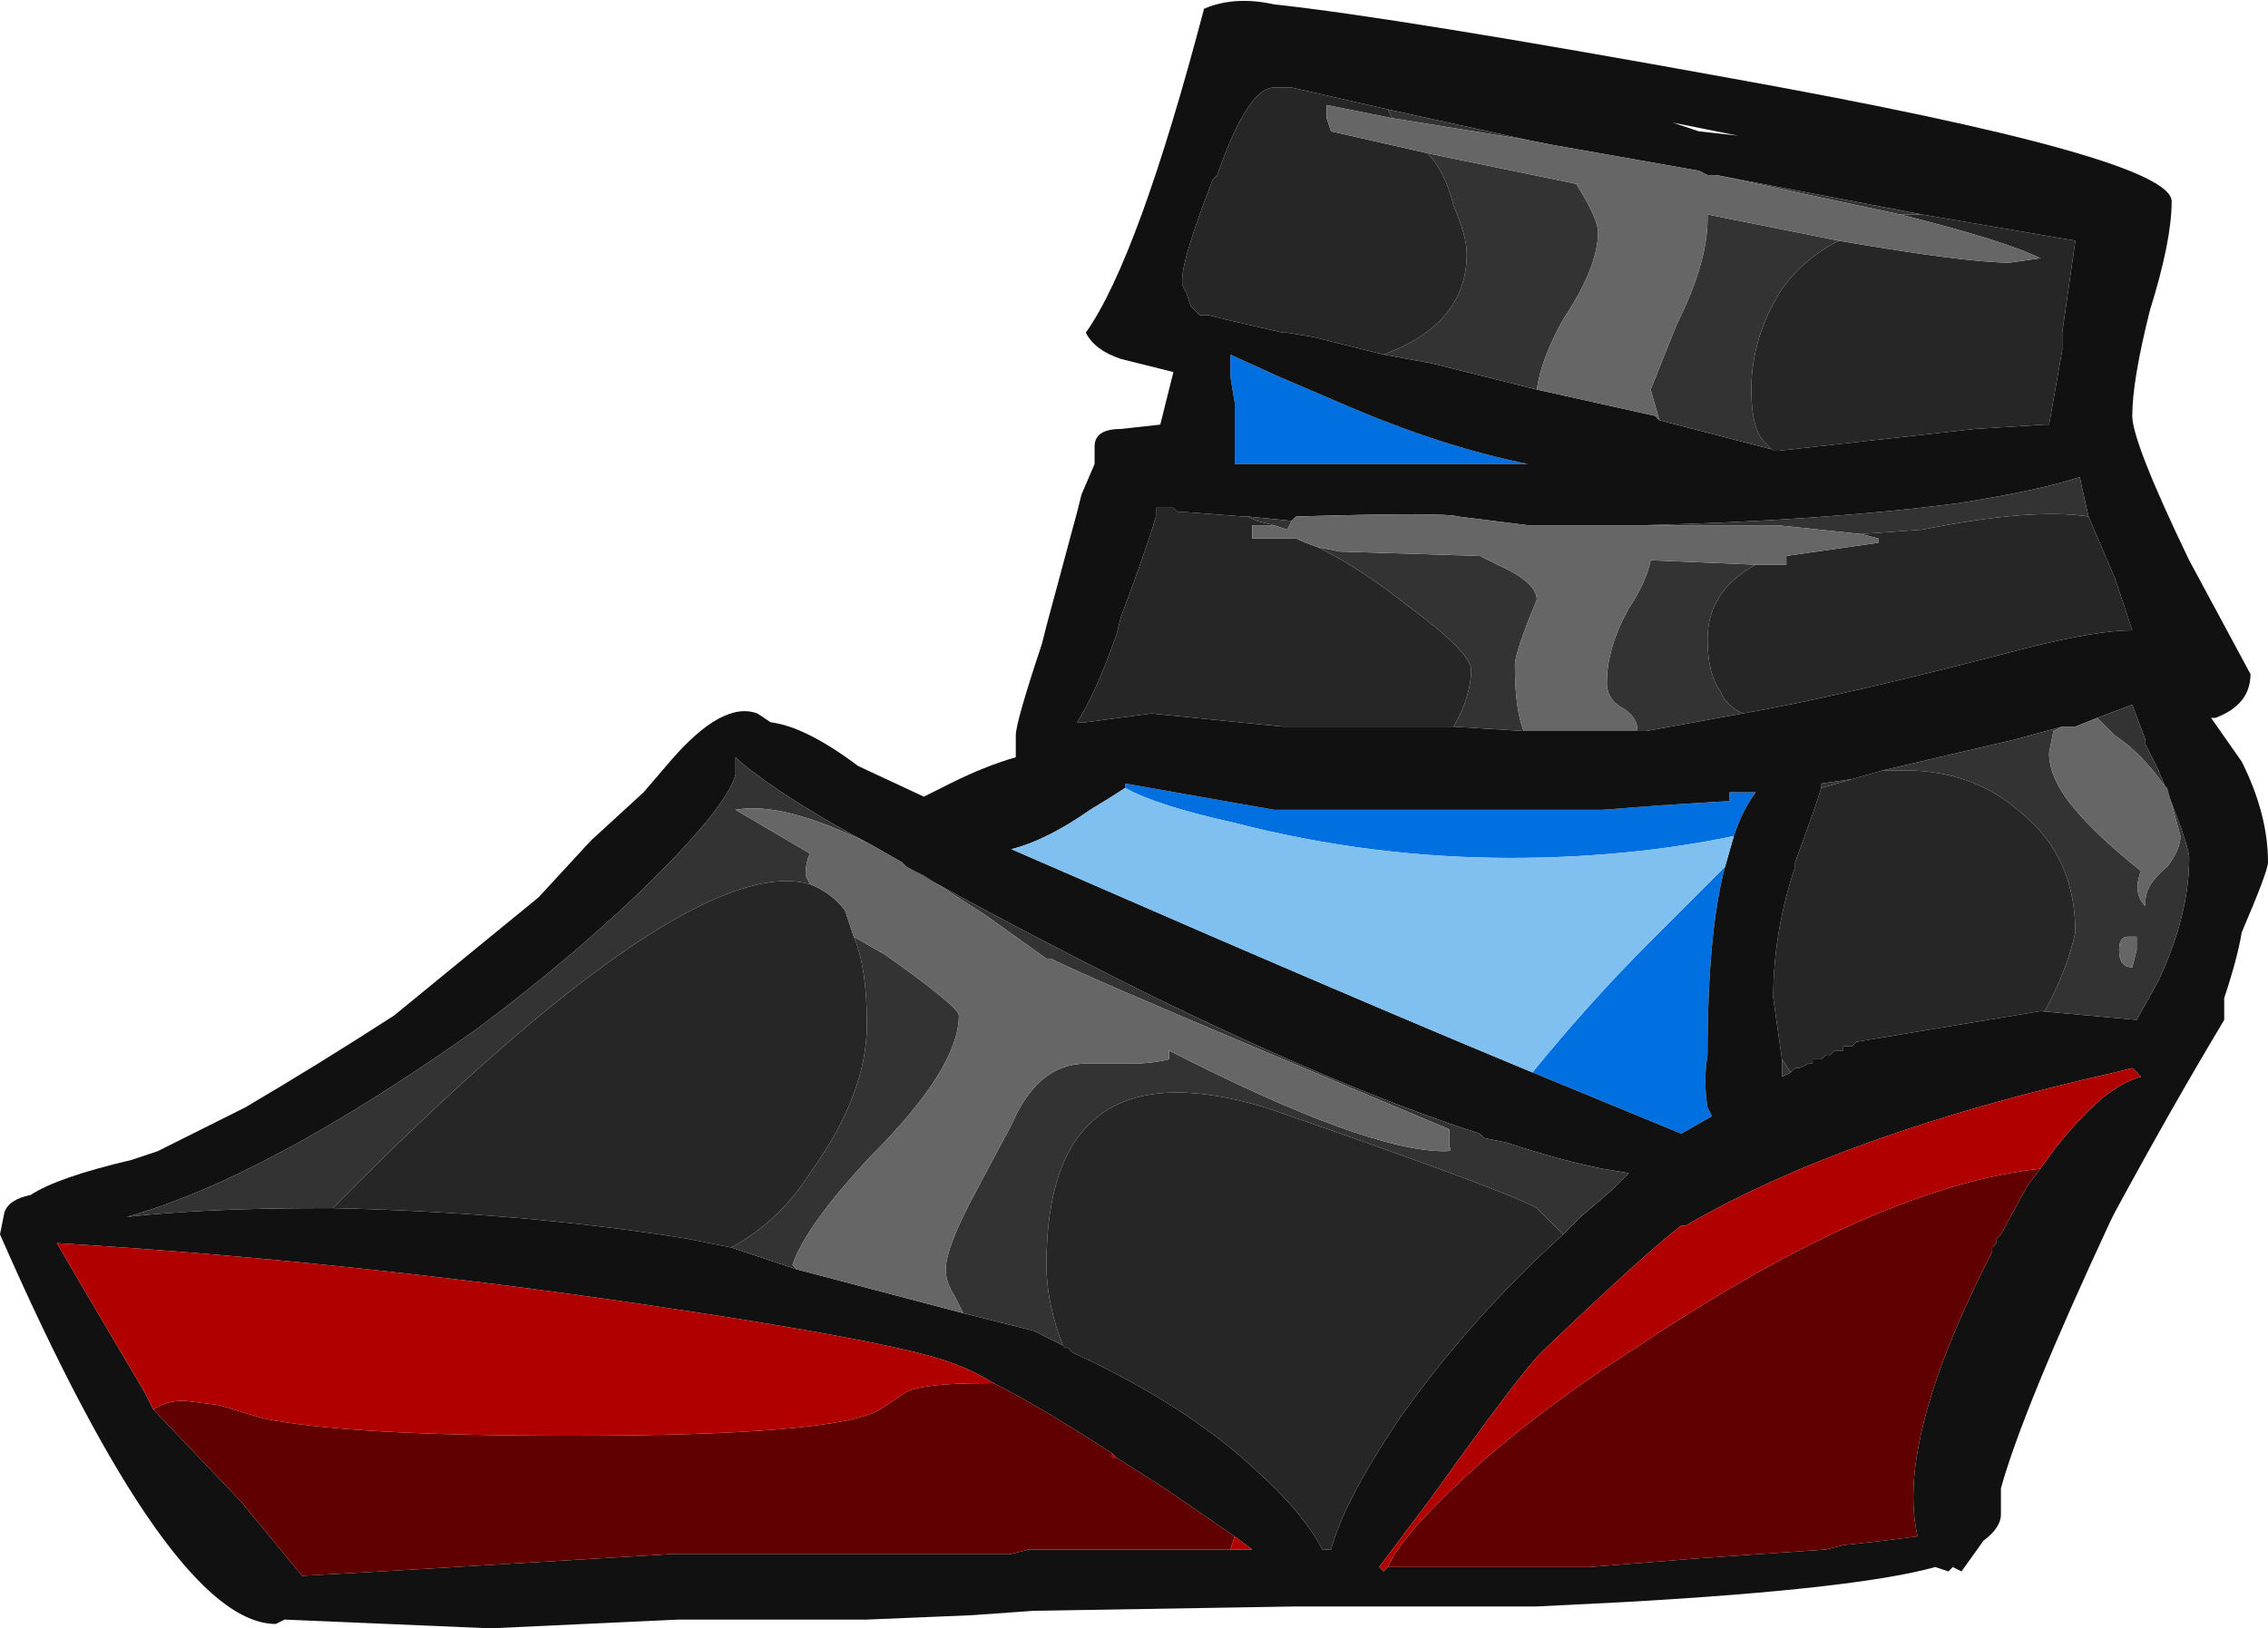 <?xml version="1.0" encoding="UTF-8" standalone="no"?>
<svg xmlns:ffdec="https://www.free-decompiler.com/flash" xmlns:xlink="http://www.w3.org/1999/xlink" ffdec:objectType="frame" height="130.2px" width="181.3px" xmlns="http://www.w3.org/2000/svg">
  <g transform="matrix(1.0, 0.0, 0.0, 1.0, 144.9, 94.15)">
    <use ffdec:characterId="2044" height="18.6" transform="matrix(7.0, 0.0, 0.0, 7.0, -144.9, -94.15)" width="25.9" xlink:href="#shape0"/>
  </g>
  <defs>
    <g id="shape0" transform="matrix(1.0, 0.0, 0.0, 1.0, 20.7, 13.45)">
      <path d="M-3.25 -8.15 L-6.6 -8.15 -6.6 -8.85 -6.65 -9.15 -6.65 -9.4 -6.1 -9.15 -5.4 -8.85 Q-4.25 -8.35 -3.25 -8.15 M-3.2 -1.2 Q-2.55 -2.0 -1.85 -2.7 L-1.0 -3.55 Q-1.2 -2.8 -1.2 -1.4 -1.25 -1.1 -1.2 -0.8 L-1.15 -0.7 -1.5 -0.5 -3.2 -1.2 M-0.9 -3.9 Q-2.1 -3.65 -3.45 -3.65 -5.05 -3.65 -6.6 -4.05 -7.5 -4.25 -7.85 -4.45 L-7.85 -4.5 -6.15 -4.2 -2.4 -4.2 -1.75 -4.25 -0.95 -4.3 -0.95 -4.4 -0.65 -4.4 Q-0.8 -4.2 -0.9 -3.9" fill="#0070e0" fill-rule="evenodd" stroke="none"/>
      <path d="M1.25 -11.0 L-1.1 -11.45 -1.15 -11.45 -1.2 -11.45 -1.3 -11.5 -3.0 -11.8 -3.25 -11.85 -4.85 -12.2 -5.95 -12.45 -6.15 -12.45 Q-6.45 -12.45 -6.8 -11.45 L-6.85 -11.4 Q-7.2 -10.5 -7.2 -10.25 L-7.2 -10.2 -7.15 -10.1 -7.1 -9.95 -7.0 -9.85 -6.9 -9.85 -6.7 -9.8 -6.05 -9.65 -6.0 -9.65 -5.7 -9.6 -4.9 -9.4 -4.35 -9.3 -3.15 -9.0 -1.8 -8.7 -1.75 -8.65 -0.4 -8.3 1.85 -8.55 2.65 -8.6 2.7 -8.6 2.85 -9.45 2.85 -9.65 3.0 -10.7 1.25 -11.0 M-0.8 -5.3 Q0.35 -5.5 2.45 -6.05 3.25 -6.25 3.65 -6.25 L3.45 -6.85 3.15 -7.55 3.05 -8.0 Q2.6 -7.85 1.65 -7.7 0.1 -7.5 -1.95 -7.45 L-3.25 -7.45 -4.05 -7.55 Q-4.2 -7.6 -5.9 -7.55 L-5.95 -7.5 -6.45 -7.55 -6.5 -7.55 -7.15 -7.6 -7.25 -7.6 -7.3 -7.65 -7.5 -7.65 -7.5 -7.55 Q-7.6 -7.2 -7.9 -6.4 L-7.95 -6.2 Q-8.2 -5.5 -8.4 -5.2 L-8.3 -5.2 -7.55 -5.3 -6.05 -5.15 -4.1 -5.15 -3.3 -5.1 -2.0 -5.1 -1.9 -5.1 -0.8 -5.3 M3.65 -8.7 Q3.65 -8.4 4.3 -7.05 L5.0 -5.75 Q5.0 -5.4 4.6 -5.25 L4.55 -5.25 4.9 -4.75 Q5.2 -4.15 5.2 -3.6 5.2 -3.5 4.9 -2.8 4.85 -2.5 4.7 -2.05 L4.7 -1.8 Q4.1 -0.8 3.45 0.4 L3.4 0.5 Q2.4 2.65 2.15 3.55 L2.15 3.85 Q2.15 4.0 1.95 4.15 L1.7 4.5 1.6 4.45 1.55 4.5 1.4 4.45 Q0.5 4.7 -2.15 4.85 L-3.15 4.9 -5.9 4.9 -8.9 4.95 -9.6 5.0 -10.8 5.05 -12.95 5.05 -15.1 5.15 -17.45 5.05 -17.55 5.1 Q-18.75 5.1 -20.7 0.65 L-20.65 0.4 Q-20.6 0.25 -20.35 0.2 -20.05 0.0 -19.2 -0.2 L-18.9 -0.3 -17.9 -0.8 Q-17.05 -1.3 -16.2 -1.85 L-14.55 -3.2 -13.95 -3.85 -13.35 -4.4 -13.05 -4.75 Q-12.45 -5.45 -12.05 -5.3 L-11.9 -5.2 Q-11.5 -5.15 -10.9 -4.7 L-10.15 -4.35 -9.85 -4.5 Q-9.45 -4.7 -9.1 -4.8 L-9.1 -5.05 Q-9.1 -5.2 -8.8 -6.1 L-8.75 -6.3 -8.4 -7.6 -8.35 -7.8 -8.2 -8.15 -8.2 -8.35 Q-8.2 -8.55 -7.9 -8.55 L-7.45 -8.6 -7.3 -9.2 Q-7.7 -9.3 -7.9 -9.35 -8.2 -9.45 -8.3 -9.65 -7.7 -10.5 -6.95 -13.35 -6.6 -13.5 -6.15 -13.4 -4.75 -13.25 -0.9 -12.55 4.1 -11.65 4.1 -11.15 4.1 -10.7 3.85 -9.9 3.65 -9.1 3.65 -8.7 M2.6 -1.9 L3.7 -1.8 3.95 -2.25 Q4.3 -3.0 4.3 -3.65 4.3 -3.8 3.95 -4.65 L3.8 -4.95 3.8 -5.0 3.65 -5.4 3.25 -5.25 3.0 -5.15 2.85 -5.15 2.3 -5.0 0.8 -4.65 0.45 -4.55 0.1 -4.5 0.1 -4.45 0.0 -4.15 -0.2 -3.6 -0.2 -3.55 Q-0.45 -2.8 -0.45 -2.05 L-0.35 -1.35 -0.35 -1.15 -0.25 -1.2 -0.2 -1.25 -0.15 -1.25 -0.05 -1.3 0.0 -1.3 0.0 -1.35 0.1 -1.35 0.15 -1.4 0.2 -1.4 0.25 -1.45 0.35 -1.45 0.35 -1.5 0.45 -1.5 0.5 -1.55 2.6 -1.9 M-4.85 4.45 L-2.55 4.45 -1.3 4.35 0.15 4.25 0.35 4.2 0.8 4.15 1.2 4.1 Q1.15 3.9 1.15 3.65 1.15 2.6 2.05 0.85 L2.05 0.8 2.1 0.75 2.1 0.7 2.15 0.65 2.45 0.1 2.6 -0.1 Q2.95 -0.6 3.3 -0.9 3.55 -1.1 3.75 -1.15 L3.65 -1.25 3.45 -1.2 Q0.35 -0.5 -1.45 0.55 L-1.5 0.55 Q-1.9 0.85 -3.1 2.0 -3.35 2.25 -4.35 3.65 L-4.95 4.45 -4.9 4.5 -4.85 4.45 M3.6 -1.55 L3.6 -1.55 M-10.75 -3.8 Q-11.7 -4.3 -12.25 -4.75 L-12.3 -4.8 -12.3 -4.6 Q-12.4 -4.25 -13.2 -3.45 -14.05 -2.6 -15.25 -1.7 -17.65 0.0 -19.25 0.45 -18.35 0.35 -17.0 0.35 L-16.9 0.35 Q-14.7 0.4 -12.85 0.7 L-12.35 0.8 -11.6 1.05 -9.7 1.55 -8.9 1.75 Q-8.7 1.85 -8.5 1.95 L-8.45 2.0 Q-7.15 2.6 -6.35 3.35 -5.8 3.85 -5.6 4.25 L-5.5 4.25 Q-5.35 3.7 -4.75 2.8 -3.95 1.65 -2.85 0.65 L-2.65 0.45 -2.3 0.15 -2.1 -0.05 -2.4 -0.1 Q-2.9 -0.2 -3.5 -0.4 L-3.75 -0.45 -3.8 -0.5 Q-5.35 -1.0 -7.6 -2.1 -9.2 -2.9 -10.35 -3.55 L-10.4 -3.6 -10.75 -3.8 M-0.85 -11.9 L-1.6 -12.05 -1.3 -11.95 -0.85 -11.9 M-3.25 -8.15 Q-4.25 -8.35 -5.4 -8.85 L-6.1 -9.15 -6.65 -9.4 -6.65 -9.15 -6.6 -8.85 -6.6 -8.15 -3.25 -8.15 M-7.85 -4.45 Q-8.0 -4.35 -8.25 -4.2 -8.75 -3.85 -9.15 -3.75 L-6.85 -2.75 Q-4.65 -1.8 -3.2 -1.2 L-1.5 -0.5 -1.15 -0.7 -1.2 -0.8 Q-1.25 -1.1 -1.2 -1.4 -1.2 -2.8 -1.0 -3.55 L-0.9 -3.9 Q-0.8 -4.2 -0.65 -4.4 L-0.95 -4.4 -0.95 -4.3 -1.75 -4.25 -2.4 -4.2 -6.15 -4.2 -7.85 -4.5 -7.85 -4.45 M-7.95 3.2 L-8.0 3.15 Q-8.85 2.6 -9.35 2.35 -9.6 2.2 -9.75 2.15 -10.3 1.9 -13.35 1.45 -16.75 0.95 -20.05 0.75 L-19.7 1.35 -19.05 2.45 -18.95 2.65 -17.95 3.7 -17.25 4.55 -16.35 4.5 -13.0 4.3 -9.15 4.3 -8.95 4.25 -6.65 4.25 -6.4 4.25 -6.6 4.1 -7.4 3.55 -7.95 3.2" fill="#111111" fill-rule="evenodd" stroke="none"/>
      <path d="M-3.2 -1.2 Q-4.65 -1.8 -6.85 -2.75 L-9.15 -3.75 Q-8.75 -3.85 -8.25 -4.2 -8.0 -4.35 -7.85 -4.45 -7.5 -4.25 -6.6 -4.05 -5.05 -3.65 -3.45 -3.65 -2.1 -3.65 -0.9 -3.9 L-1.0 -3.55 -1.85 -2.7 Q-2.55 -2.0 -3.2 -1.2" fill="#80c0f0" fill-rule="evenodd" stroke="none"/>
      <path d="M1.0 -11.0 L1.25 -11.0 3.0 -10.7 2.85 -9.65 2.85 -9.45 2.7 -8.6 2.65 -8.6 1.85 -8.55 -0.4 -8.3 -0.45 -8.3 -0.55 -8.4 Q-0.7 -8.55 -0.7 -9.0 -0.7 -9.6 -0.35 -10.15 -0.1 -10.5 0.3 -10.7 1.75 -10.45 2.25 -10.45 L2.6 -10.5 Q2.2 -10.7 1.0 -11.0 M-0.65 -7.0 L-0.3 -7.0 -0.3 -7.1 0.75 -7.25 0.75 -7.3 0.55 -7.35 1.25 -7.4 Q2.5 -7.65 3.15 -7.55 L3.45 -6.85 3.65 -6.25 Q3.25 -6.25 2.45 -6.05 0.35 -5.5 -0.8 -5.3 -1.0 -5.4 -1.05 -5.55 -1.2 -5.75 -1.2 -6.15 -1.2 -6.7 -0.65 -7.0 M-6.15 -7.45 L-6.4 -7.45 -6.4 -7.3 -5.9 -7.3 Q-5.8 -7.25 -5.65 -7.2 -5.15 -6.95 -4.65 -6.55 -3.9 -6.0 -3.9 -5.8 -3.9 -5.5 -4.1 -5.15 L-6.05 -5.15 -7.55 -5.3 -8.3 -5.2 -8.4 -5.2 Q-8.2 -5.5 -7.95 -6.2 L-7.9 -6.4 Q-7.6 -7.2 -7.5 -7.55 L-7.5 -7.65 -7.3 -7.65 -7.25 -7.6 -7.15 -7.6 -6.5 -7.55 -6.45 -7.55 -6.35 -7.5 -6.15 -7.45 M0.8 -4.65 L1.05 -4.65 Q1.85 -4.65 2.4 -4.15 3.0 -3.65 3.0 -2.8 2.9 -2.35 2.65 -1.9 L2.6 -1.9 0.5 -1.55 0.45 -1.5 0.35 -1.5 0.35 -1.45 0.25 -1.45 0.2 -1.4 0.15 -1.4 0.1 -1.35 0.0 -1.35 0.0 -1.3 -0.05 -1.3 -0.15 -1.25 -0.2 -1.25 -0.25 -1.2 -0.35 -1.35 -0.45 -2.05 Q-0.45 -2.8 -0.2 -3.55 L-0.2 -3.6 0.0 -4.15 0.1 -4.45 0.45 -4.55 0.8 -4.65 M-16.9 0.35 Q-12.85 -3.75 -11.45 -3.35 -11.2 -3.25 -11.05 -3.05 -11.0 -2.9 -10.95 -2.75 -10.8 -2.4 -10.8 -1.75 -10.8 -0.95 -11.45 -0.05 -11.8 0.5 -12.35 0.8 L-12.85 0.7 Q-14.7 0.4 -16.9 0.35 M-2.85 0.65 Q-3.95 1.65 -4.75 2.8 -5.35 3.7 -5.5 4.25 L-5.6 4.25 Q-5.8 3.85 -6.35 3.35 -7.15 2.6 -8.45 2.0 L-8.5 1.95 -8.55 1.95 Q-8.75 1.45 -8.75 1.0 -8.75 -1.55 -6.25 -0.8 -3.5 0.15 -3.15 0.35 -3.0 0.5 -2.85 0.65 M-4.4 -11.7 Q-4.2 -11.5 -4.1 -11.1 -3.95 -10.75 -3.95 -10.55 -3.95 -9.75 -4.9 -9.4 L-5.7 -9.6 -6.0 -9.65 -6.05 -9.65 -6.7 -9.8 -6.9 -9.85 -7.0 -9.85 -7.1 -9.95 -7.15 -10.1 -7.2 -10.2 -7.2 -10.25 Q-7.2 -10.5 -6.85 -11.4 L-6.8 -11.45 Q-6.45 -12.45 -6.15 -12.45 L-5.95 -12.45 -4.85 -12.2 -4.8 -12.1 -5.55 -12.25 -5.55 -12.1 -5.5 -11.95 -4.4 -11.7" fill="#262626" fill-rule="evenodd" stroke="none"/>
      <path d="M2.6 -0.1 L2.45 0.1 2.15 0.65 2.1 0.7 2.1 0.75 2.05 0.8 2.05 0.85 Q1.15 2.6 1.15 3.65 1.15 3.9 1.2 4.1 L0.8 4.15 0.35 4.2 0.15 4.25 -1.3 4.35 -2.55 4.45 -4.85 4.45 Q-4.7 4.1 -4.0 3.45 -3.2 2.7 -1.95 1.9 0.75 0.1 2.6 -0.1 M-8.0 3.15 L-8.0 3.2 -7.95 3.2 -7.4 3.55 -6.6 4.1 -6.65 4.25 -8.95 4.25 -9.15 4.3 -13.0 4.3 -16.35 4.5 -17.25 4.55 -17.95 3.7 -18.95 2.65 Q-18.8 2.55 -18.6 2.55 L-18.2 2.6 -17.7 2.75 Q-16.75 2.95 -14.2 2.95 -11.15 2.95 -10.65 2.65 L-10.35 2.45 Q-10.15 2.35 -9.45 2.35 L-9.35 2.35 Q-8.85 2.6 -8.0 3.15" fill="#600000" fill-rule="evenodd" stroke="none"/>
      <path d="M-4.85 4.45 L-4.9 4.5 -4.95 4.45 -4.35 3.65 Q-3.35 2.25 -3.1 2.0 -1.9 0.85 -1.5 0.55 L-1.45 0.55 Q0.35 -0.5 3.45 -1.2 L3.65 -1.25 3.75 -1.15 Q3.55 -1.1 3.3 -0.9 2.95 -0.6 2.6 -0.1 0.75 0.1 -1.95 1.9 -3.2 2.7 -4.0 3.45 -4.7 4.1 -4.85 4.45 M-7.95 3.2 L-8.0 3.2 -8.0 3.15 -7.95 3.2 M-9.35 2.35 L-9.45 2.35 Q-10.15 2.35 -10.35 2.45 L-10.65 2.65 Q-11.15 2.95 -14.2 2.95 -16.75 2.95 -17.7 2.75 L-18.2 2.6 -18.6 2.55 Q-18.8 2.55 -18.95 2.65 L-19.05 2.45 -19.7 1.35 -20.05 0.75 Q-16.75 0.95 -13.35 1.45 -10.3 1.9 -9.75 2.15 -9.6 2.2 -9.35 2.35 M-6.65 4.25 L-6.6 4.1 -6.4 4.25 -6.65 4.25" fill="#b00000" fill-rule="evenodd" stroke="none"/>
      <path d="M1.25 -11.0 L1.0 -11.0 -1.1 -11.45 -1.15 -11.45 -1.1 -11.45 1.25 -11.0 M0.3 -10.7 Q-0.1 -10.5 -0.35 -10.15 -0.7 -9.6 -0.7 -9.0 -0.7 -8.55 -0.55 -8.4 L-0.45 -8.3 -0.4 -8.3 -1.75 -8.65 -1.85 -9.0 -1.55 -9.75 Q-1.2 -10.45 -1.2 -10.95 L-1.2 -11.0 0.3 -10.7 M-0.65 -7.0 Q-1.2 -6.7 -1.2 -6.15 -1.2 -5.75 -1.05 -5.55 -1.0 -5.4 -0.8 -5.3 L-1.9 -5.1 -2.0 -5.1 Q-2.0 -5.25 -2.15 -5.35 -2.35 -5.45 -2.35 -5.65 -2.35 -6.05 -2.1 -6.5 -1.9 -6.8 -1.85 -7.05 L-0.65 -7.0 M3.15 -7.55 Q2.5 -7.65 1.25 -7.4 L0.55 -7.35 -0.4 -7.45 -1.95 -7.45 Q0.1 -7.5 1.65 -7.7 2.6 -7.85 3.05 -8.0 L3.15 -7.55 M-5.95 -7.5 L-6.0 -7.4 -6.15 -7.45 -6.35 -7.5 -6.45 -7.55 -5.95 -7.5 M-5.65 -7.2 L-5.4 -7.15 -3.8 -7.1 -3.6 -7.0 Q-3.15 -6.8 -3.15 -6.6 -3.4 -6.0 -3.4 -5.85 -3.4 -5.35 -3.3 -5.1 L-4.1 -5.15 Q-3.9 -5.5 -3.9 -5.8 -3.9 -6.0 -4.65 -6.55 -5.15 -6.95 -5.65 -7.2 M3.25 -5.25 L3.65 -5.4 3.8 -5.0 3.8 -4.95 3.95 -4.65 Q4.3 -3.8 4.3 -3.65 4.3 -3.0 3.95 -2.25 L3.7 -1.8 2.6 -1.9 2.65 -1.9 Q2.9 -2.35 3.0 -2.8 3.0 -3.65 2.4 -4.15 1.85 -4.65 1.05 -4.65 L0.8 -4.65 2.3 -5.0 2.85 -5.15 2.75 -5.1 2.7 -4.85 Q2.7 -4.55 3.0 -4.2 3.25 -3.9 3.75 -3.5 3.65 -3.25 3.8 -3.1 L3.8 -3.15 Q3.8 -3.35 4.05 -3.55 4.2 -3.75 4.2 -3.9 L4.05 -4.45 4.0 -4.5 Q3.75 -4.85 3.45 -5.05 L3.25 -5.25 M-0.25 -1.2 L-0.35 -1.15 -0.35 -1.35 -0.25 -1.2 M0.1 -4.45 L0.1 -4.5 0.45 -4.55 0.1 -4.45 M3.7 -2.75 L3.6 -2.75 Q3.5 -2.75 3.5 -2.6 3.5 -2.4 3.65 -2.4 L3.7 -2.6 3.7 -2.75 M-16.9 0.35 L-17.0 0.35 Q-18.35 0.35 -19.25 0.45 -17.65 0.0 -15.25 -1.7 -14.05 -2.6 -13.2 -3.45 -12.4 -4.25 -12.3 -4.6 L-12.3 -4.8 -12.25 -4.75 Q-11.7 -4.3 -10.75 -3.8 -11.75 -4.3 -12.3 -4.2 L-11.45 -3.7 Q-11.5 -3.6 -11.5 -3.45 L-11.45 -3.35 Q-12.85 -3.75 -16.9 0.35 M-10.35 -3.55 Q-9.2 -2.9 -7.6 -2.1 -5.35 -1.0 -3.8 -0.5 L-3.75 -0.45 -3.5 -0.4 Q-2.9 -0.2 -2.4 -0.1 L-2.1 -0.05 -2.3 0.15 -2.65 0.45 -2.85 0.65 Q-3.0 0.5 -3.15 0.35 -3.5 0.15 -6.25 -0.8 -8.75 -1.55 -8.75 1.0 -8.75 1.45 -8.55 1.95 L-8.5 1.95 Q-8.7 1.85 -8.9 1.75 L-9.7 1.55 -9.8 1.35 Q-9.9 1.2 -9.9 1.05 -9.9 0.8 -9.55 0.15 L-9.15 -0.6 Q-8.85 -1.3 -8.3 -1.3 L-7.8 -1.3 Q-7.55 -1.3 -7.35 -1.35 L-7.35 -1.45 Q-5.1 -0.3 -4.2 -0.3 -4.1 -0.3 -4.15 -0.35 L-4.15 -0.55 -6.4 -1.5 Q-8.3 -2.3 -8.7 -2.5 L-8.75 -2.5 -9.45 -3.0 -10.15 -3.45 -10.35 -3.55 M-11.6 1.05 L-12.35 0.8 Q-11.8 0.5 -11.45 -0.05 -10.8 -0.95 -10.8 -1.75 -10.8 -2.4 -10.95 -2.75 L-10.6 -2.55 Q-9.75 -1.95 -9.75 -1.85 -9.75 -1.25 -10.75 -0.25 -11.5 0.55 -11.65 1.0 L-11.6 1.05 M-4.4 -11.7 L-2.7 -11.35 Q-2.45 -10.95 -2.45 -10.8 -2.45 -10.4 -2.85 -9.8 -3.1 -9.35 -3.15 -9.0 L-4.35 -9.3 -4.9 -9.4 Q-3.95 -9.75 -3.95 -10.55 -3.95 -10.75 -4.1 -11.1 -4.2 -11.5 -4.4 -11.7 M-4.8 -12.1 L-4.85 -12.2 -3.25 -11.85 -4.8 -12.1" fill="#333333" fill-rule="evenodd" stroke="none"/>
      <path d="M-1.15 -11.45 L-1.1 -11.45 1.0 -11.0 Q2.2 -10.7 2.6 -10.5 L2.25 -10.45 Q1.75 -10.45 0.3 -10.7 L-1.2 -11.0 -1.2 -10.95 Q-1.2 -10.45 -1.55 -9.75 L-1.85 -9.0 -1.75 -8.65 -1.8 -8.7 -3.15 -9.0 Q-3.1 -9.35 -2.85 -9.8 -2.45 -10.4 -2.45 -10.8 -2.45 -10.95 -2.7 -11.35 L-4.4 -11.7 -5.5 -11.95 -5.55 -12.1 -5.55 -12.25 -4.8 -12.1 -3.25 -11.85 -3.0 -11.8 -1.3 -11.5 -1.2 -11.45 -1.15 -11.45 M0.55 -7.35 L0.75 -7.3 0.75 -7.25 -0.3 -7.1 -0.3 -7.0 -0.65 -7.0 -1.85 -7.05 Q-1.9 -6.8 -2.1 -6.5 -2.35 -6.05 -2.35 -5.65 -2.35 -5.45 -2.15 -5.35 -2.0 -5.25 -2.0 -5.1 L-3.3 -5.1 Q-3.4 -5.35 -3.4 -5.85 -3.4 -6.0 -3.15 -6.6 -3.15 -6.8 -3.6 -7.0 L-3.8 -7.1 -5.4 -7.15 -5.65 -7.2 Q-5.8 -7.25 -5.9 -7.3 L-6.4 -7.3 -6.4 -7.45 -6.15 -7.45 -6.0 -7.4 -5.95 -7.5 -5.9 -7.55 Q-4.2 -7.6 -4.05 -7.55 L-3.25 -7.45 -1.95 -7.45 -0.4 -7.45 0.55 -7.35 M3.25 -5.25 L3.45 -5.05 Q3.75 -4.85 4.0 -4.5 L4.05 -4.45 4.2 -3.9 Q4.2 -3.75 4.05 -3.55 3.8 -3.35 3.8 -3.15 L3.8 -3.1 Q3.65 -3.25 3.75 -3.5 3.25 -3.9 3.0 -4.2 2.7 -4.55 2.7 -4.85 L2.75 -5.1 2.85 -5.15 3.0 -5.15 3.25 -5.25 M3.7 -2.75 L3.7 -2.6 3.65 -2.4 Q3.5 -2.4 3.5 -2.6 3.5 -2.75 3.6 -2.75 L3.7 -2.75 M-11.45 -3.35 L-11.5 -3.45 Q-11.5 -3.6 -11.45 -3.7 L-12.3 -4.2 Q-11.75 -4.3 -10.75 -3.8 L-10.4 -3.6 -10.35 -3.55 -10.15 -3.45 -9.45 -3.0 -8.75 -2.5 -8.7 -2.5 Q-8.3 -2.3 -6.4 -1.5 L-4.15 -0.55 -4.15 -0.35 Q-4.1 -0.3 -4.2 -0.3 -5.1 -0.3 -7.35 -1.45 L-7.35 -1.35 Q-7.55 -1.3 -7.8 -1.3 L-8.3 -1.3 Q-8.85 -1.3 -9.15 -0.6 L-9.55 0.15 Q-9.9 0.8 -9.9 1.05 -9.9 1.2 -9.8 1.35 L-9.7 1.55 -11.6 1.05 -11.65 1.0 Q-11.5 0.55 -10.75 -0.25 -9.75 -1.25 -9.75 -1.85 -9.75 -1.95 -10.6 -2.55 L-10.95 -2.75 Q-11.0 -2.9 -11.05 -3.05 -11.2 -3.25 -11.45 -3.35" fill="#666666" fill-rule="evenodd" stroke="none"/>
    </g>
  </defs>
</svg>
